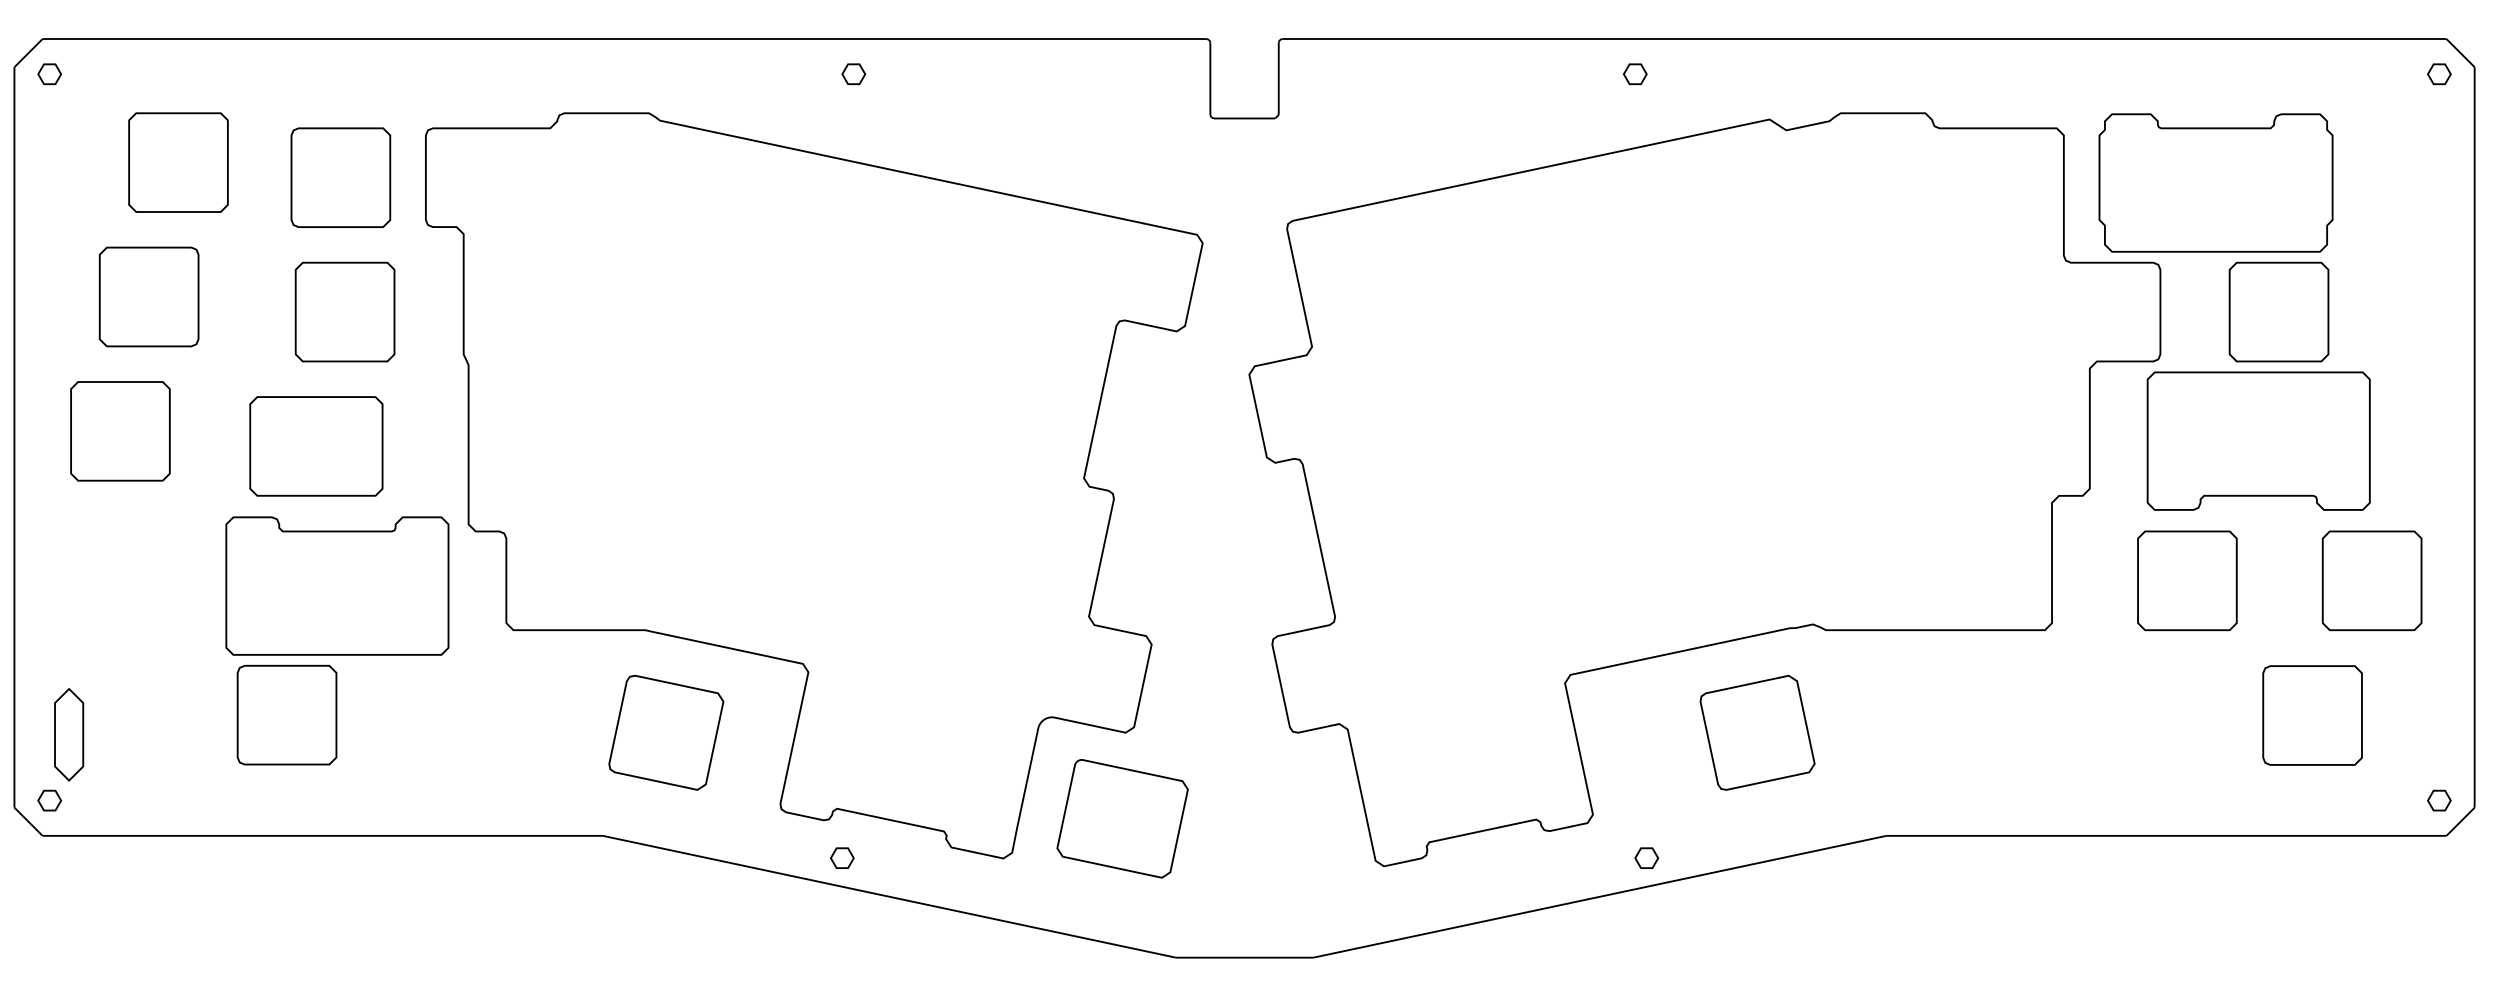 <?xml version="1.0" encoding="UTF-8" standalone="no"?>
<!-- Created with Inkscape (http://www.inkscape.org/) -->

<svg
   xmlns:dc="http://purl.org/dc/elements/1.1/"
   xmlns:cc="http://creativecommons.org/ns#"
   xmlns:rdf="http://www.w3.org/1999/02/22-rdf-syntax-ns#"
   xmlns:svg="http://www.w3.org/2000/svg"
   xmlns="http://www.w3.org/2000/svg"
   xmlns:sodipodi="http://sodipodi.sourceforge.net/DTD/sodipodi-0.dtd"
   xmlns:inkscape="http://www.inkscape.org/namespaces/inkscape"
   width="355mm"
   height="140mm"
   viewBox="0 0 355 140"
   version="1.1"
   id="svg8"
   inkscape:version="0.92.4 (5da689c313, 2019-01-14)"
   sodipodi:docname="L4.svg">
  <defs
     id="defs2">
    <marker
       style="overflow:visible"
       refY="0.0"
       refX="0.0"
       orient="auto"
       id="DistanceX">
      <path
         id="path12"
         style="stroke:#000000; stroke-width:0.5"
         d="M 3,-3 L -3,3 M 0,-5 L  0,5" />
    </marker>
    <pattern
       y="0"
       x="0"
       width="8"
       patternUnits="userSpaceOnUse"
       id="Hatch"
       height="8">
      <path
         id="path15"
         stroke-width="0.25"
         stroke="#000000"
         linecap="square"
         d="M8 4 l-4,4" />
      <path
         id="path17"
         stroke-width="0.25"
         stroke="#000000"
         linecap="square"
         d="M6 2 l-4,4" />
      <path
         id="path19"
         stroke-width="0.25"
         stroke="#000000"
         linecap="square"
         d="M4 0 l-4,4" />
    </pattern>
    <symbol
       id="*MODEL_SPACE" />
    <symbol
       id="*PAPER_SPACE" />
  </defs>
  <sodipodi:namedview
     id="base"
     pagecolor="#ffffff"
     bordercolor="#666666"
     borderopacity="1.0"
     inkscape:pageopacity="0.0"
     inkscape:pageshadow="2"
     inkscape:zoom="0.35"
     inkscape:cx="400"
     inkscape:cy="217.14286"
     inkscape:document-units="mm"
     inkscape:current-layer="layer1"
     showgrid="false"
     inkscape:window-width="1920"
     inkscape:window-height="1017"
     inkscape:window-x="2552"
     inkscape:window-y="250"
     inkscape:window-maximized="1" />
  <g
     inkscape:label="Layer 1"
     inkscape:groupmode="layer"
     id="layer1"
     transform="translate(0,-157)">
    <g
       id="g128"
       inkscape:label="0"
       transform="matrix(0,0.265,-0.265,0,281.893,29.725)">
      <path
         id="path26"
         style="fill:none;stroke:#000000"
         d="m 913.081,1056.001 15.118,-15.118"
         inkscape:connector-curvature="0" />
      <path
         id="path28"
         style="fill:none;stroke:#000000"
         d="M 928.199,1040.883 V 740.662"
         inkscape:connector-curvature="0" />
      <path
         id="path30"
         style="fill:none;stroke:#000000"
         d="M 928.199,740.662 993.459,433.642"
         inkscape:connector-curvature="0" />
      <path
         id="path32"
         style="fill:none;stroke:#000000"
         d="M 993.459,433.642 V 360.06"
         inkscape:connector-curvature="0" />
      <path
         id="path34"
         style="fill:none;stroke:#000000"
         d="M 993.459,360.06 928.199,53.04"
         inkscape:connector-curvature="0" />
      <path
         id="path36"
         style="fill:none;stroke:#000000"
         d="M 928.199,53.04 V -247.18"
         inkscape:connector-curvature="0" />
      <path
         id="path38"
         style="fill:none;stroke:#000000"
         d="m 928.199,-247.18 -15.118,-15.118"
         inkscape:connector-curvature="0" />
      <path
         id="path40"
         style="fill:none;stroke:#000000"
         d="M 913.081,-262.298 H 516.293"
         inkscape:connector-curvature="0" />
      <path
         id="path42"
         style="fill:none;stroke:#000000"
         d="m 516.293,-262.298 -15.118,15.118"
         inkscape:connector-curvature="0" />
      <path
         id="path44"
         style="fill:none;stroke:#000000"
         d="m 501.175,-247.18 v 623.811"
         inkscape:connector-curvature="0" />
      <path
         id="path46"
         style="fill:none;stroke:#000000"
         d="m 501.175,376.631 0.553,1.336"
         inkscape:connector-curvature="0" />
      <path
         id="path48"
         style="fill:none;stroke:#000000"
         d="m 501.729,377.967 1.336,0.554"
         inkscape:connector-curvature="0" />
      <path
         id="path50"
         style="fill:none;stroke:#000000"
         d="m 503.065,378.52 h 38.8"
         inkscape:connector-curvature="0" />
      <path
         id="path52"
         style="fill:none;stroke:#000000"
         d="m 541.865,378.52 1.89,1.89"
         inkscape:connector-curvature="0" />
      <path
         id="path54"
         style="fill:none;stroke:#000000"
         d="m 543.755,380.41 v 32.882"
         inkscape:connector-curvature="0" />
      <path
         id="path56"
         style="fill:none;stroke:#000000"
         d="m 543.755,413.292 -0.553,1.336"
         inkscape:connector-curvature="0" />
      <path
         id="path58"
         style="fill:none;stroke:#000000"
         d="m 543.201,414.628 -1.336,0.554"
         inkscape:connector-curvature="0" />
      <path
         id="path60"
         style="fill:none;stroke:#000000"
         d="M 541.865,415.182 H 503.065"
         inkscape:connector-curvature="0" />
      <path
         id="path62"
         style="fill:none;stroke:#000000"
         d="m 503.065,415.182 -1.336,0.554"
         inkscape:connector-curvature="0" />
      <path
         id="path64"
         style="fill:none;stroke:#000000"
         d="m 501.729,415.735 -0.553,1.336"
         inkscape:connector-curvature="0" />
      <path
         id="path66"
         style="fill:none;stroke:#000000"
         d="M 501.175,417.072 V 1040.883"
         inkscape:connector-curvature="0" />
      <path
         id="path68"
         style="fill:none;stroke:#000000"
         d="m 501.175,1040.883 15.118,15.118"
         inkscape:connector-curvature="0" />
      <path
         id="path70"
         style="fill:none;stroke:#000000"
         d="m 516.293,1056.001 h 396.788"
         inkscape:connector-curvature="0" />
      <path
         id="path72"
         style="fill:none;stroke:#000000"
         d="m 664.78,958.462 -2.673,-1.107 h -45.354 l -2.673,1.107 -1.107,2.673 v 45.354 l 3.78,3.78 h 45.354 l 3.78,-3.78 v -45.354 z"
         inkscape:connector-curvature="0" />
      <path
         id="path74"
         style="fill:none;stroke:#000000"
         d="m 900.65,685.495 -44.363,-9.43 -4.483,2.911 -9.43,44.363 0.527,2.844 2.384,1.638 44.363,9.43 2.844,-0.527 1.638,-2.384 9.43,-44.363 z"
         inkscape:connector-curvature="0" />
      <path
         id="path76"
         style="fill:none;stroke:#000000"
         d="m 768.841,-233.834 -3.78,3.78 v 45.354 l 3.78,3.78 h 45.354 l 3.78,-3.78 v -45.354 l -3.78,-3.78 z"
         inkscape:connector-curvature="0" />
      <path
         id="path78"
         style="fill:none;stroke:#000000"
         d="m 688.753,1025.651 h 45.354 l 3.78,-3.78 v -45.354 l -3.78,-3.78 h -45.354 l -3.78,3.78 v 45.354 z"
         inkscape:connector-curvature="0" />
      <path
         id="path80"
         style="fill:none;stroke:#000000"
         d="m 765.062,-85.7 3.78,3.78 h 45.354 l 3.78,-3.78 v -45.354 l -3.78,-3.78 h -45.354 l -3.78,3.78 z"
         inkscape:connector-curvature="0" />
      <path
         id="path82"
         style="fill:none;stroke:#000000"
         d="m 673.975,-134.815 v -45.354 l -3.78,-3.78 h -45.354 l -3.78,3.78 v 45.354 l 3.78,3.78 h 45.354 z"
         inkscape:connector-curvature="0" />
      <path
         id="path84"
         style="fill:none;stroke:#000000"
         d="m 842.374,105.247 9.43,44.363 1.638,2.384 2.844,0.527 44.363,-9.43 2.384,-1.638 0.527,-2.844 -9.43,-44.363 -4.483,-2.911 -44.363,9.43 z"
         inkscape:connector-curvature="0" />
      <path
         id="path86"
         style="fill:none;stroke:#000000"
         d="m 889.975,932.599 v -45.354 l -3.78,-3.78 h -45.354 l -3.78,3.78 v 45.354 l 1.107,2.673 2.673,1.107 h 45.354 l 2.673,-1.107 z"
         inkscape:connector-curvature="0" />
      <path
         id="path88"
         style="fill:none;stroke:#000000"
         d="m 544.753,28.235 -3.78,3.779 V 77.369 l 2.173,3.421 2.09,2.635 4.91,23.099 -2.911,4.483 h -0.004 l -2.911,4.483 54.339,255.643 1.638,2.384 2.844,0.527 63.015,-13.394 4.483,2.911 5.915,27.83 4.483,2.911 44.363,-9.43 2.911,-4.483 -2.17,-10.211 0.527,-2.844 2.384,-1.638 81.709,-17.368 2.844,0.527 1.638,2.384 5.916,27.83 1.638,2.384 2.844,0.527 44.363,-9.43 2.384,-1.638 0.527,-2.844 -4.679,-22.011 2.911,-4.483 70.453,-14.975 2.911,-4.483 -4.322,-20.333 -1.638,-2.384 -2.844,-0.527 -1.848,0.393 -2.241,-1.456 -12.18,-57.303 1.456,-2.241 1.848,-0.393 2.384,-1.638 0.527,-2.844 -4.322,-20.333 -4.483,-2.911 -70.453,14.975 -4.483,-2.911 -25.005,-117.64 -0.021,-1.463 -0.021,-1.462 -1.995,-9.388 1.511,-3.869 1.594,-3.083 v -117.354 l -3.78,-3.78 h -64.441 l -3.78,-3.78 v -12.699 l -3.78,-3.779 -64.441,9.98e-4 -3.78,-3.78 v -30.274 l -1.107,-2.673 -2.673,-1.107 h -45.354 l -2.673,1.107 -1.107,2.673 v 44.183 l -1.107,2.673 -2.673,1.107 h -64.441 l -3.78,3.78 v 62.854 l -1.107,2.673 -2.673,1.107 z"
         inkscape:connector-curvature="0" />
      <path
         id="path90"
         style="fill:none;stroke:#000000"
         d="m 864.846,498.426 3.393,-15.964 4.678,-21.943 -2.911,-4.483 -44.363,-9.43 -4.483,2.911 -5.908,27.794 -4.483,2.911 -63.023,-13.396 -2.844,0.527 -1.638,2.384 -2.174,10.226 -4.483,2.911 -81.712,-17.368 -2.384,-1.638 -0.527,-2.844 5.916,-27.831 -2.911,-4.483 -44.363,-9.43 -4.483,2.911 -54.339,255.643 -6.845,32.203 -1.951,2.567 -2.034,3.352 v 45.354 l 1.107,2.673 2.673,1.107 h 0.529 l 3.78,3.78 v 62.891 l 1.107,2.673 2.673,1.107 h 45.354 l 2.673,-1.107 1.107,-2.673 v -12.699 l 3.78,-3.78 h 64.441 l 2.872,-1.323 2.872,-1.323 h 85.342 l 3.78,-3.78 v -12.661 l 1.107,-2.673 2.673,-1.107 h 45.354 l 3.78,-3.78 v -70.538 l 0.271,-1.405 0.188,-0.619 17.612,-82.612 4.482,-2.909 5.836,1.24 64.696,13.752 2.844,-0.527 1.638,-2.384 4.322,-20.333 -0.527,-2.844 -2.384,-1.638 -1.848,-0.393 -1.456,-2.241 12.18,-57.303 2.241,-1.456 1.848,0.393 4.483,-2.911 5.919,-27.848 -3.053,-4.701 -12.953,-2.565 -53.649,-11.403 a 7.559,7.559 0 0 1 -5.822,-8.965 z"
         inkscape:connector-curvature="0" />
      <path
         id="path92"
         style="fill:none;stroke:#000000"
         d="m 696.841,858.737 -3.78,3.78 4.8e-4,63.355 3.78,3.78 h 45.354 l 3.78,-3.78 v -63.354 l -3.78,-3.78 h -1.6e-4 l -3.2e-4,-3.1e-4 z"
         inkscape:connector-curvature="0" />
      <path
         id="path94"
         style="fill:none;stroke:#000000"
         d="m 552.841,-61.266 h 45.354 l 2.929,-2.929 10.3,6.11e-4 3.78,-3.78 v -111.496 l -3.78,-3.78 -10.3,-3.1e-4 -2.929,-2.929 h -45.354 l -2.929,2.929 -4.629,3.1e-4 -3.78,3.78 v 20.787 l 1.107,2.673 2.673,1.107 h 1.89 l 1.89,1.89 v 58.583 l -0.553,1.336 -1.336,0.554 h -1.89 l -3.78,3.78 v 20.787 l 3.78,3.78 4.629,-6.11e-4 z"
         inkscape:connector-curvature="0" />
      <path
         id="path96"
         style="fill:none;stroke:#000000"
         d="m 891.034,1034.268 7.55,-7.559 -7.55,-7.559 h -34.016 l -7.55,7.559 7.55,7.559 z"
         inkscape:connector-curvature="0" />
      <path
         id="path98"
         style="fill:none;stroke:#000000"
         d="m 520.073,181.324 -5.319,3.071 v 6.142 l 5.319,3.071 5.319,-3.071 v -6.142 z"
         inkscape:connector-curvature="0" />
      <path
         id="path100"
         style="fill:none;stroke:#000000"
         d="m 525.392,603.166 -5.319,-3.071 -5.319,3.071 v 6.142 l 5.319,3.071 5.319,-3.071 z"
         inkscape:connector-curvature="0" />
      <path
         id="path102"
         style="fill:none;stroke:#000000"
         d="m 520.073,-249.543 -5.319,3.071 v 6.142 l 5.319,3.071 5.319,-3.071 v -6.142 z"
         inkscape:connector-curvature="0" />
      <path
         id="path104"
         style="fill:none;stroke:#000000"
         d="m 831.204,938.684 v -111.496 l -3.78,-3.78 h -66.142 l -3.78,3.78 v 20.787 l 3.78,3.78 h 1.89 l 1.336,0.554 0.553,1.336 v 58.583 l -1.89,1.89 h -1.89 l -2.673,1.107 -1.107,2.673 v 20.787 l 3.78,3.78 h 66.142 z"
         inkscape:connector-curvature="0" />
      <path
         id="path106"
         style="fill:none;stroke:#000000"
         d="m 753.534,-181.568 v -20.787 l -3.78,-3.78 h -66.142 l -3.78,3.78 v 111.496 l 3.78,3.779 h 66.142 l 3.78,-3.779 v -20.787 l -1.107,-2.673 -2.673,-1.107 h -1.89 l -1.89,-1.89 v -58.583 l 0.553,-1.336 1.336,-0.554 h 1.89 z"
         inkscape:connector-curvature="0" />
      <path
         id="path108"
         style="fill:none;stroke:#000000"
         d="m 525.392,1034.032 -5.319,-3.071 -5.319,3.071 v 6.142 l 5.319,3.071 5.319,-3.071 z"
         inkscape:connector-curvature="0" />
      <path
         id="path110"
         style="fill:none;stroke:#000000"
         d="m 621.062,856.139 v 45.354 l 3.78,3.78 h 45.354 l 3.78,-3.78 v -45.354 l -3.78,-3.78 h -45.354 z"
         inkscape:connector-curvature="0" />
      <path
         id="path112"
         style="fill:none;stroke:#000000"
         d="m 544.753,994.546 h 45.354 l 3.78,-3.78 v -45.354 l -3.78,-3.78 h -45.354 l -3.78,3.78 v 45.354 z"
         inkscape:connector-curvature="0" />
      <path
         id="path114"
         style="fill:none;stroke:#000000"
         d="m 550.169,906.434 2.673,1.107 h 45.354 l 2.673,-1.107 1.107,-2.673 v -45.354 l -3.78,-3.78 h -45.354 l -3.78,3.78 v 45.354 z"
         inkscape:connector-curvature="0" />
      <path
         id="path116"
         style="fill:none;stroke:#000000"
         d="m 890.157,-152.789 v -45.354 l -3.78,-3.78 h -45.354 l -3.78,3.78 v 45.354 l 1.107,2.673 2.673,1.107 h 45.354 l 2.673,-1.107 z"
         inkscape:connector-curvature="0" />
      <path
         id="path118"
         style="fill:none;stroke:#000000"
         d="m 914.621,1040.174 v -6.142 l -5.319,-3.071 -5.319,3.071 v 6.142 l 5.319,3.071 z"
         inkscape:connector-curvature="0" />
      <path
         id="path120"
         style="fill:none;stroke:#000000"
         d="m 903.983,-240.33 5.319,3.071 5.319,-3.071 v -6.142 l -5.319,-3.071 -5.319,3.071 z"
         inkscape:connector-curvature="0" />
      <path
         id="path122"
         style="fill:none;stroke:#000000"
         d="m 940.15,606.237 -5.319,3.071 v 6.142 l 5.319,3.071 5.319,-3.071 v -6.142 z"
         inkscape:connector-curvature="0" />
      <path
         id="path124"
         style="fill:none;stroke:#000000"
         d="m 945.469,178.253 -5.319,-3.071 -5.319,3.071 v 6.142 l 5.319,3.071 5.319,-3.071 z"
         inkscape:connector-curvature="0" />
      <path
         id="path126"
         style="fill:none;stroke:#000000"
         d="m 948.773,449.879 1.868,-8.79 -2.911,-4.483 -44.363,-9.43 -4.483,2.911 -11.3,53.162 a 3.78,3.78 0 0 0 2.911,4.483 l 0.003,6.7e-4 0.009,0.006 44.363,9.43 4.483,-2.911 9.43,-44.363 z"
         inkscape:connector-curvature="0" />
    </g>
  </g>
</svg>
